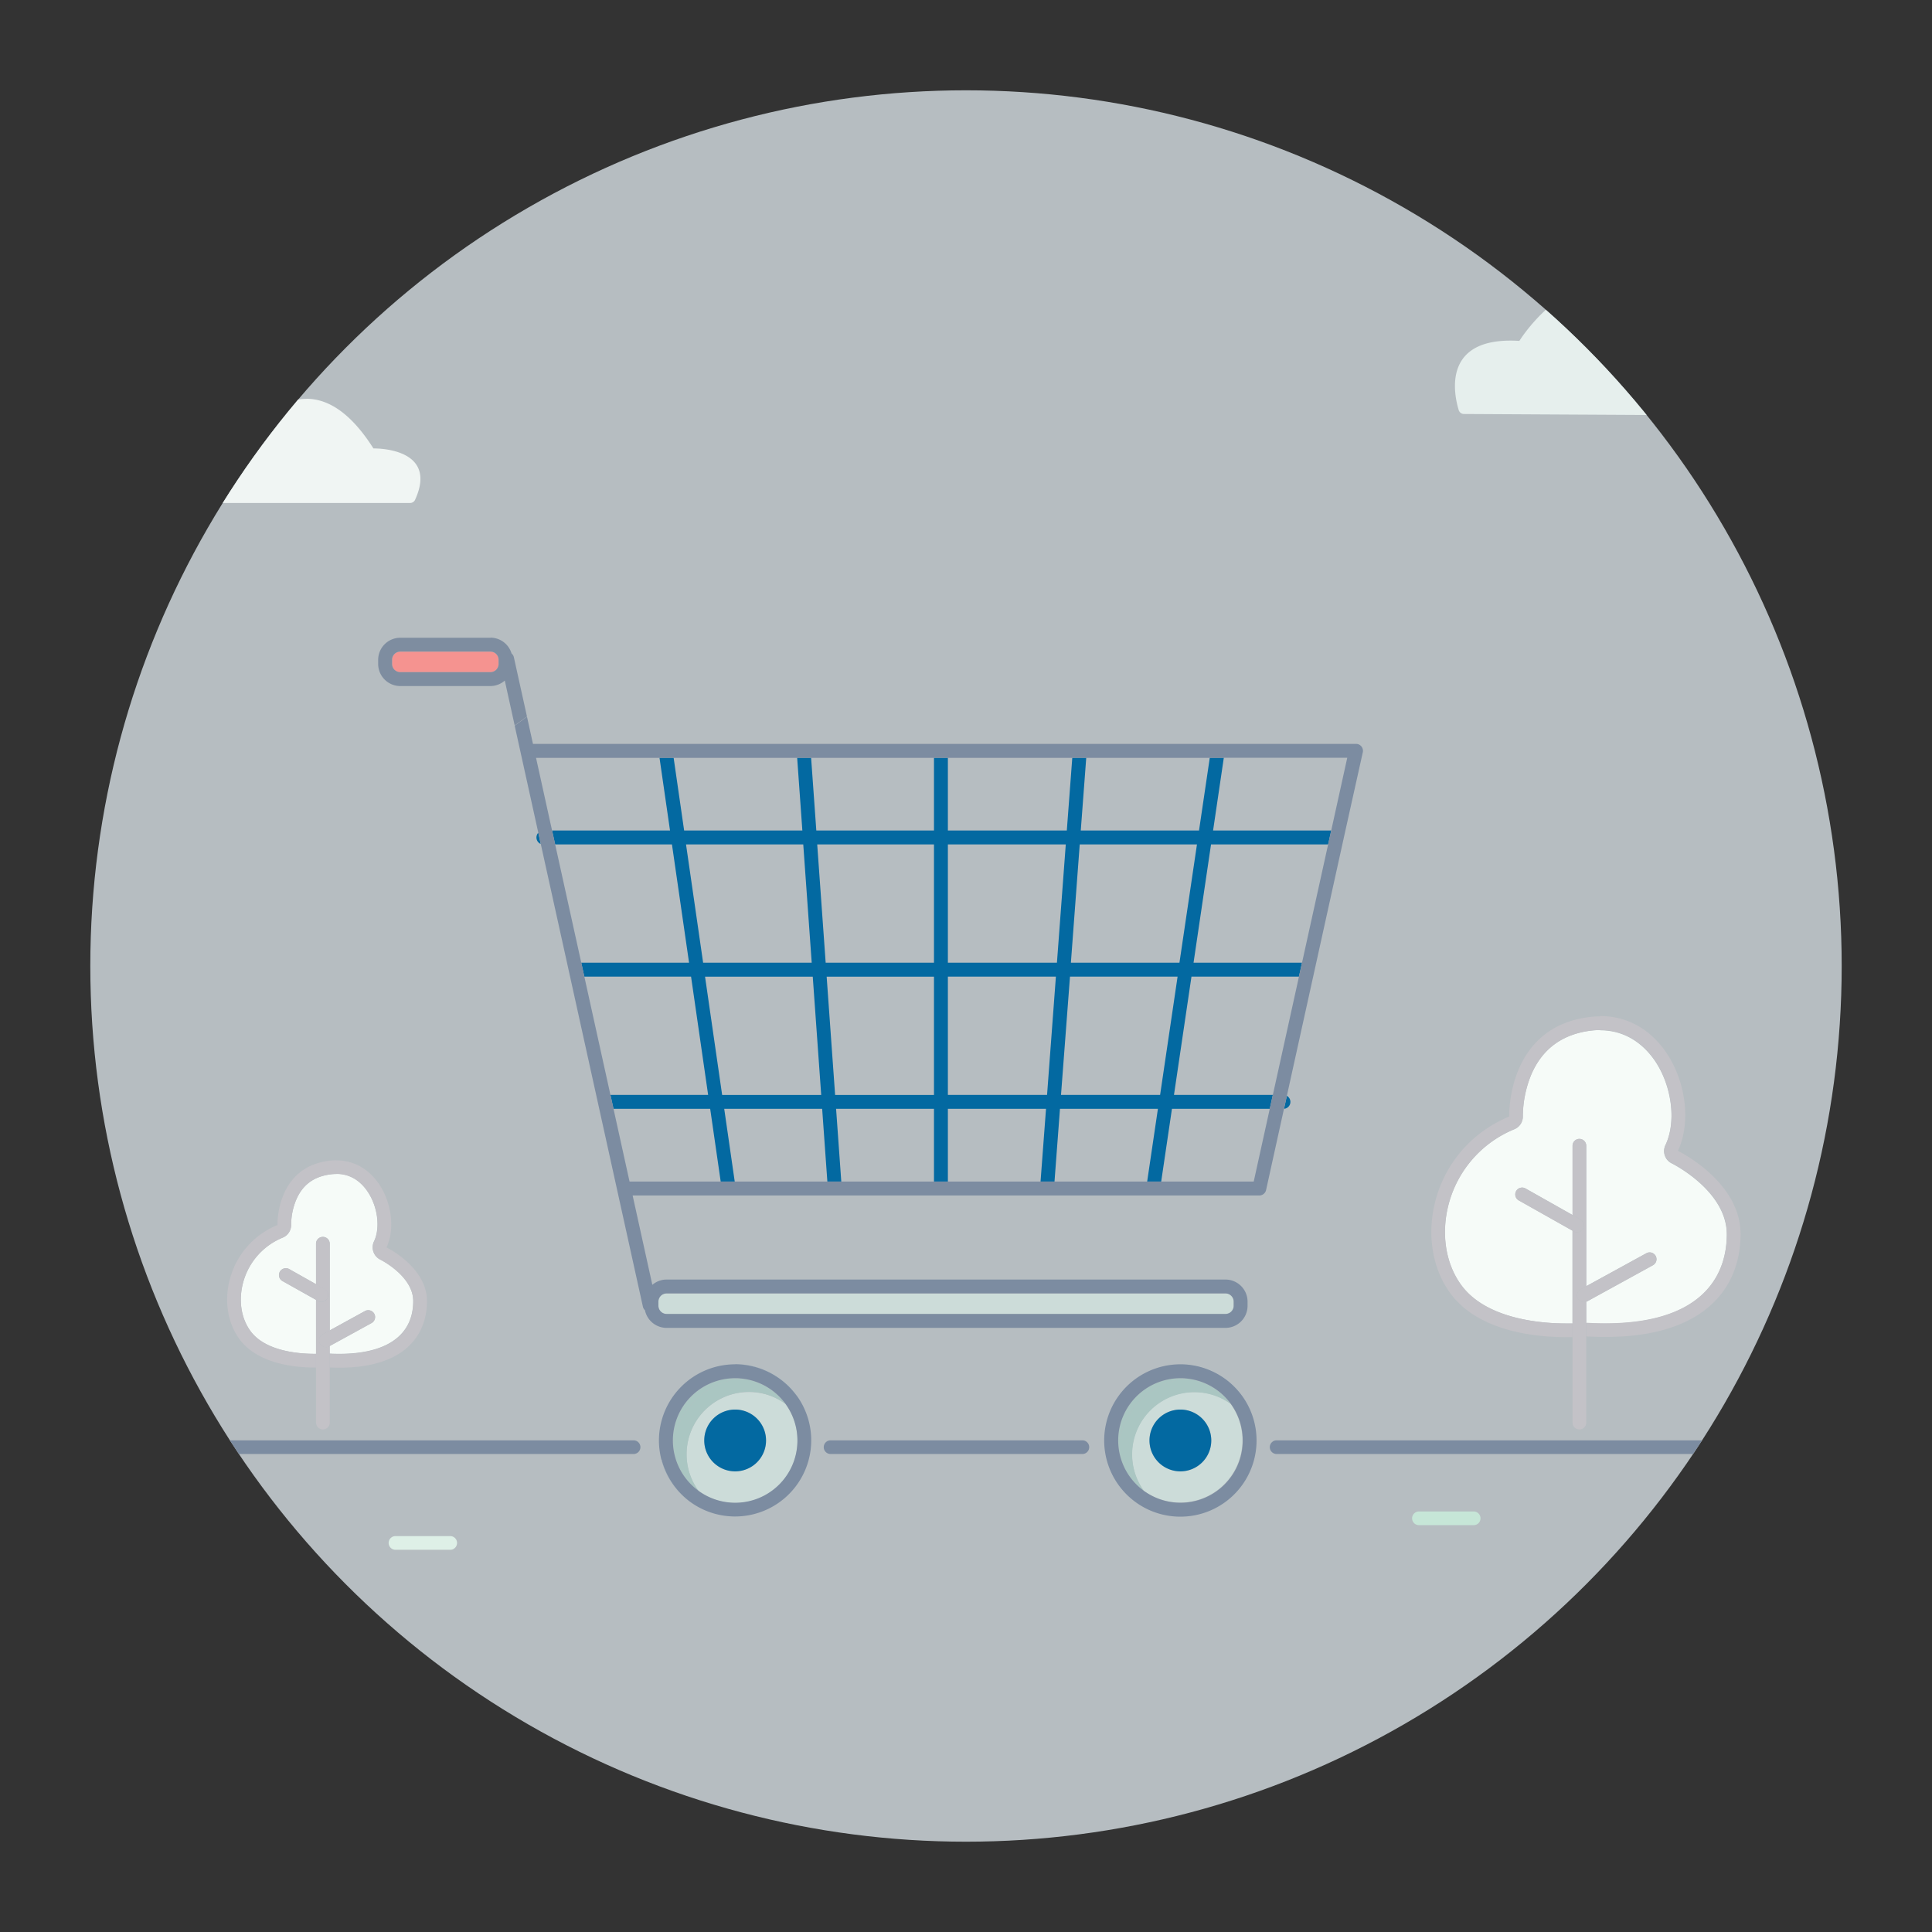 <svg xmlns="http://www.w3.org/2000/svg" xmlns:xlink="http://www.w3.org/1999/xlink" viewBox="0 0 706 706">
  <rect x="0" y="0" width="706" height="706" fill="#333333" stroke="none"/>
  <defs>
    <style>
        .cls-1 {fill: #eef9fe; opacity: 0.7;}
        .cls-2 {fill: #f6fbf8;}
        .cls-3 {fill: #c3c2c7;}
        .cls-4 {fill: transparent;}
        .cls-5 {fill: #0369a1;}
        .cls-6 {fill: #f59390;}
        .cls-7 {fill: #ccdcd9;}
        .cls-8 {fill: #7e8da0;}
        .cls-9 {fill: #7c8ca1;}
        .cls-10 {fill: #c6e6d7;}
        .cls-11 {fill: #def0e7;}
        .cls-12 {fill: #e6efed;}
        .cls-13 {fill: #f0f5f3;}
        .cls-14 {fill: #aac6c2;}
        .cls-15 {fill: #c4d9d9;}
        
      #blink1, #blink2, #blink3 {
      opacity: 0;
      animation: blinkIn 0.7s linear 0.5s forwards 3;
      }
      
      #blob {
      display:none;
      }
      
      #cloudSmall, #cloudLarge {
      animation: cloudsMove 20s ease-in-out infinite;
      }
      
      #treeLarge {
      animation: treeRightMove 12s ease-in-out infinite;
      }
      
      #treeSmall {
      animation: treeLeftMove 36s ease-in-out infinite;
      }
      
      img:not(.png) {
      width: 100%;
      }
      
      /* Animations */
      @keyframes cloudsMove {
      0% {
        transform: translate(75%, 0);
      }
      100% {
        transform: translate(-100%,0); 
      }
      }
      
      @keyframes treeRightMove {
      0% {
        transform: translate(20%,0);
      }
      100% {
        transform: translate(-100%,0);
      }
      }
      
      @keyframes treeLeftMove {
      0% {
        transform: translate(150%,0);
      }
      100% {
        transform: translate(-100%,0);
      }
      }
      
      @keyframes blinkIn {
      0% {
        opacity: 0;
      }
      15% {
        opacity: 1;
      }
      100% {
        opacity: 1;
      }
      }
  </style>
</defs>
<title>Empty Cart Saturated</title>
  <clipPath id="clipBg">
    <circle id="circle" class="cls-1" cx="353" cy="353" r="320"/>
    </clipPath>
    <g id="Layer_2" data-name="Layer 2" clip-path="url(#clipBg)">
    <g id="cartDesaturated">
        <circle id="circleBg" class="cls-1" cx="353" cy="353" r="320"/>
        <g id="treeSmall">
        <path class="cls-2" d="M122.89,426.44V429a16.82,16.82,0,0,0-2,.12c-6.28.79-10.46,3.92-12.78,9.59a24.16,24.16,0,0,0-1.73,8.77,5,5,0,0,1-3.08,4.78,24.62,24.62,0,0,0-14.44,16.31c-1.79,6.56-.77,13.26,2.74,17.93,5.55,7.42,18,8.22,23.14,8.22h.73V475l-12.26-6.89a2.5,2.5,0,0,1,1.23-4.68,2.48,2.48,0,0,1,1.23.32l9.8,5.52V454.48a2.5,2.5,0,0,1,5,0v31.69l12.89-7.08a2.49,2.49,0,0,1,3.39,1,2.5,2.5,0,0,1-1,3.4l-15.29,8.39v2.74c1.21.06,2.39.09,3.53.09,17.41,0,27-6.85,27-19.29,0-9.11-11.86-15.09-12-15.15a5,5,0,0,1-2.33-6.66c2.28-4.77,1.43-12.21-2-17.69-2-3.18-5.67-7-11.79-7v-2.51h0"/>
        <path class="cls-3" d="M122.89,424h0a21.21,21.21,0,0,0-2.6.16c-19.58,2.45-18.89,23.48-18.89,23.48-18.38,7.66-23,29.61-13.78,41.86,6.76,9,20.42,10.22,27.14,10.22h.73v-5h-.73c-5.1,0-17.59-.8-23.14-8.22-3.51-4.67-4.53-11.37-2.74-17.93a24.62,24.62,0,0,1,14.44-16.31,5,5,0,0,0,3.08-4.78,24.16,24.16,0,0,1,1.73-8.77c2.32-5.67,6.5-8.8,12.78-9.59a16.82,16.82,0,0,1,2-.12v-5m0,0h0v5c6.12,0,9.79,3.78,11.79,7,3.46,5.48,4.31,12.92,2,17.69a5,5,0,0,0,2.33,6.66c.12.06,12,6,12,15.15,0,12.44-9.59,19.29-27,19.29-1.14,0-2.32,0-3.53-.09v5c1.21.05,2.39.08,3.53.08,24.84,0,32-12.81,32-24.29,0-12.5-14.8-19.65-14.8-19.65,5.34-11.17-1.79-31.81-18.33-31.81"/>
        <path class="cls-3" d="M118,452a2.5,2.5,0,0,0-2.5,2.5v14.83l3.15,1.77a2.5,2.5,0,0,1-1.23,4.68,2.47,2.47,0,0,1-1.22-.32l-.7-.4v44.79a2.5,2.5,0,0,0,5,0v-28l-.18.1a2.49,2.49,0,0,1-3.39-1,2.5,2.5,0,0,1,1-3.4l2.58-1.41V454.48A2.5,2.5,0,0,0,118,452"/>
        <path class="cls-3" d="M104.46,463.47a2.5,2.5,0,0,0-1.23,4.68L115.49,475l.7.4a2.47,2.47,0,0,0,1.22.32,2.5,2.5,0,0,0,1.23-4.68l-3.15-1.77-9.8-5.52a2.48,2.48,0,0,0-1.23-.32"/>
        <path class="cls-3" d="M134.58,478.78a2.47,2.47,0,0,0-1.2.31l-12.89,7.08-2.58,1.41a2.5,2.5,0,0,0,1.2,4.7,2.47,2.47,0,0,0,1.2-.31l.18-.1,15.29-8.39a2.5,2.5,0,0,0-1.2-4.7"/>
        </g>
        <g id="treeLarge">
        <path class="cls-2" d="M584.74,373.91v2.5a28.36,28.36,0,0,0-3.41.21c-10.54,1.32-17.89,6.79-21.86,16.25a40.64,40.64,0,0,0-3,15,5,5,0,0,1-3.08,4.77,40.84,40.84,0,0,0-23.94,27.06c-3,11-1.24,22.22,4.68,30.12,9.35,12.46,29.71,13.81,38,13.81.93,0,1.76,0,2.49,0V449.71L555,438.64a2.5,2.5,0,0,1,2.46-4.36L574.65,444V418.68a2.5,2.5,0,1,1,5,0V470l22-12.06a2.46,2.46,0,0,1,1.2-.3,2.5,2.5,0,0,1,1.2,4.69L580.09,475.5a2.78,2.78,0,0,1-.44.19v7.77c2.34.14,4.64.21,6.83.21,16.18,0,28.21-3.62,35.75-10.76C629.5,466,631,457.24,631,451.08c0-15.94-19.9-25.83-20.1-25.93a5,5,0,0,1-2.33-6.65c3.92-8.18,2.53-20.81-3.28-30-2.84-4.5-9.28-12-20.57-12h0v-2.5h0"/>
        <path class="cls-3" d="M584.74,371.41h0a32.89,32.89,0,0,0-4,.25c-30.3,3.79-29.24,36.35-29.24,36.35-28.45,11.86-35.56,45.83-21.34,64.8,10.48,14,31.62,15.81,42,15.81.92,0,1.75,0,2.49,0v-5c-.73,0-1.56,0-2.49,0-8.32,0-28.68-1.35-38-13.81-5.92-7.9-7.67-19.16-4.68-30.12a40.84,40.84,0,0,1,23.94-27.06,5,5,0,0,0,3.08-4.77,40.64,40.64,0,0,1,3-15c4-9.46,11.32-14.93,21.86-16.25a28.36,28.36,0,0,1,3.41-.21v-5m0,0h0v5h0c11.29,0,17.73,7.55,20.57,12,5.81,9.23,7.2,21.86,3.28,30a5,5,0,0,0,2.33,6.65c.2.1,20.1,10,20.1,25.93,0,6.16-1.52,14.95-8.79,21.83-7.54,7.14-19.57,10.76-35.75,10.76-2.19,0-4.49-.07-6.83-.21v5c2.37.13,4.64.2,6.83.2,38.46,0,49.54-19.82,49.54-37.59,0-19.36-22.92-30.42-22.92-30.42,8.27-17.3-2.77-49.25-28.36-49.25"/>
        <path class="cls-3" d="M577.15,416.18a2.5,2.5,0,0,0-2.5,2.5V444l2.84,1.59a2.5,2.5,0,0,1-2.46,4.36l-.38-.21v70.12a2.5,2.5,0,0,0,5,0V475.69a2.5,2.5,0,0,1-2-4.57l2-1.09V418.68a2.5,2.5,0,0,0-2.5-2.5"/>
        <path class="cls-3" d="M556.21,434a2.5,2.5,0,0,0-1.23,4.68l19.67,11.07.38.21a2.48,2.48,0,0,0,1.23.32,2.5,2.5,0,0,0,1.23-4.68L574.65,444l-17.21-9.69a2.48,2.48,0,0,0-1.23-.32"/>
        <path class="cls-3" d="M602.83,457.67a2.46,2.46,0,0,0-1.2.3l-22,12.06-2,1.09a2.5,2.5,0,0,0,2,4.57,2.78,2.78,0,0,0,.44-.19L604,462.36a2.5,2.5,0,0,0-1.2-4.69"/>
        </g>
        <g id="cart">
        <path class="cls-4" d="M259.52,405.19H224.19l5.86,26.58h33.31l-3.84-26.58m40.92,0H264.65l3.84,26.58h33.85l-1.9-26.58m40.86,0H305.53l1.9,26.58H341.3V405.19m40.94,0H346.38v26.58h33.88l2-26.58m40.89,0H387.34l-2,26.58H419.2l3.93-26.58m40.88,0H428.26l-3.93,26.58h33.82L464,405.19M252.54,356.88h-39l9.54,43.23h35.71l-6.24-43.23m44.45,0H257.67l6.25,43.23h36.16L297,356.88m44.31,0H302.08l3.09,43.23H341.3V356.88m44.55,0H346.38v43.23h36.24l3.23-43.23m44.42,0H391l-3.23,43.23h36.16l6.39-43.23m44.4,0H435.4L429,400.11h36.12l9.54-43.23M245.55,308.57H202.87l9.54,43.23H251.8l-6.25-43.23m48,0H250.69l6.25,43.23h39.68l-3.09-43.23m47.77,0H298.63l3.09,43.23H341.3V308.57m48.16,0H346.38V351.8h39.85l3.23-43.23m47.94,0H394.56l-3.23,43.23H431l6.38-43.23m47.93,0H442.54l-6.39,43.23h39.64l9.54-43.23M241,276.91h-45.1l4.75,21.55,1.11,5h43.08L241,276.91m50.29,0H246.12L250,303.49h43.21l-1.9-26.58m50,0H296.37l1.9,26.58h43V276.91m50.52,0H346.38v26.58h43.46l2-26.58m50.26,0H396.92l-2,26.58h43.21l3.93-26.58m50.24,0H447.21l-3.92,26.58h43.17l5.86-26.58"/>
        <path class="cls-5" d="M470.26,400.45l-1.05,4.74a2.54,2.54,0,0,0,1.05-4.74m-262.43-45.8a2.36,2.36,0,0,0,.12.54l-.12-.54M491,306.31l-.12.57a2.62,2.62,0,0,0,.12-.57m-294.31-2a2.59,2.59,0,0,0,.9,4.1l-.9-4.1m67.2,95.81-6.25-43.23H297l3.09,43.23H263.92m41.25,0-3.09-43.23H341.3v43.23H305.17m41.21,0V356.88h39.47l-3.23,43.23H346.38m41.34,0L391,356.88h39.32l-6.39,43.23H387.72M256.94,351.8l-6.25-43.23h42.84l3.09,43.23H256.94m44.78,0-3.09-43.23H341.3V351.8H301.72m44.66,0V308.57h43.08l-3.23,43.23H346.38m44.95,0,3.23-43.23H437.4L431,351.8H391.33m55.88-74.89h-5.13l-3.93,26.58H394.94l2-26.58h-5.1l-2,26.58H346.38V276.91H341.3v26.58h-43l-1.9-26.58h-5.1l1.9,26.58H250l-3.84-26.58H241l3.84,26.58H201.74l1.13,5.08h42.68l6.25,43.23H212.41l1.12,5.08h39l6.24,43.23H223.07l1.12,5.08h35.33l3.84,26.58h5.13l-3.84-26.58h35.79l1.9,26.58h5.09l-1.9-26.58H341.3v26.58h5.08V405.19h35.86l-2,26.58h5.1l2-26.58h35.79l-3.93,26.58h5.13l3.93-26.58H464l1.12-5.08H429l6.39-43.23h39.27l1.12-5.08H436.15l6.39-43.23h42.79l1.13-5.08H443.29l3.92-26.58M445,271.83h0m-151.32,0h0"/>
        <path class="cls-6" d="M179.2,238.13H146.27a3,3,0,0,0-3,3v1.51a3,3,0,0,0,3,3H179.2a3,3,0,0,0,3-3v-1.51a3,3,0,0,0-3-3"/>
        <path class="cls-7" d="M447.82,472.65H243.6a3,3,0,0,0-3,3v1.5a3,3,0,0,0,3,3H447.82a3,3,0,0,0,3-3v-1.5a3,3,0,0,0-3-3"/>
        <path class="cls-8" d="M146.27,245.62a3,3,0,0,1-3-3v-1.51a3,3,0,0,1,3-3H179.2a3,3,0,0,1,3,3v1.51a3,3,0,0,1-3,3H146.27m32.93-12.57H146.27a8.09,8.09,0,0,0-8.08,8.07v1.51a8.09,8.09,0,0,0,8.08,8.07H179.2a8,8,0,0,0,5.26-2l3.62,16.4c1.47-1.09,3-2.17,4.49-3.25l-4.79-21.67a2.46,2.46,0,0,0-.85-1.39,8.08,8.08,0,0,0-7.73-5.78"/>
        <path class="cls-9" d="M243.6,480.15a3,3,0,0,1-3-3v-1.5a3,3,0,0,1,3-3H447.82a3,3,0,0,1,3,3v1.5a3,3,0,0,1-3,3H243.6M447.21,276.91h45.11l-5.86,26.58-1.13,5.08-9.54,43.23-1.12,5.08-9.54,43.23L464,405.19l-5.86,26.58H230.05l-5.86-26.58-1.12-5.08-9.54-43.23-1.12-5.08-9.54-43.23-1.13-5.08-1.11-5-4.75-21.55H447.21m-254.64-15c-1.53,1.08-3,2.16-4.49,3.25l8.64,39.16.9,4.1,9.55,43.23.66,3,.12.54,17.58,79.67v0l9.4,42.6a2.47,2.47,0,0,0,.75,1.3,8.09,8.09,0,0,0,7.91,6.45H447.82a8.08,8.08,0,0,0,8.07-8.08v-1.5a8.08,8.08,0,0,0-8.07-8.08H243.6a8,8,0,0,0-5.22,1.93l-7.2-32.65h229a2.55,2.55,0,0,0,2.48-2l6.54-29.67,1.05-4.74,20.65-93.57.12-.57L498,274.92a2.54,2.54,0,0,0-2.48-3.09H194.76l-2.19-9.94"/>
        </g>
        <g id="horizon">
        <path class="cls-9" d="M231.52,526.33h-202a2.5,2.5,0,1,0,0,5h202a2.5,2.5,0,0,0,0-5Z"/>
        <path class="cls-9" d="M668.52,526.33h-202a2.5,2.5,0,0,0,0,5h202a2.5,2.5,0,0,0,0-5Z"/>
        <path class="cls-9" d="M395.52,526.33h-92a2.5,2.5,0,0,0,0,5h92a2.5,2.5,0,0,0,0-5"/>
        </g>
        <g id="pebbles">
        <path class="cls-10" d="M623.52,560.33h-12a2.5,2.5,0,0,0,0,5h12a2.5,2.5,0,0,0,0-5"/>
        <path class="cls-10" d="M538.52,552.33h-20a2.5,2.5,0,0,0,0,5h20a2.5,2.5,0,0,0,0-5"/>
        <path class="cls-11" d="M164.52,561.33h-20a2.5,2.5,0,1,0,0,5h20a2.5,2.5,0,0,0,0-5"/>
        <path class="cls-11" d="M83.52,547.33h-12a2.5,2.5,0,1,0,0,5h12a2.5,2.5,0,0,0,0-5"/>
        </g>
        <path id="blink3" class="cls-9" d="M468.9,236a2.46,2.46,0,0,0-1.37.41l-20.77,13.52a2.5,2.5,0,0,0,1.37,4.6,2.43,2.43,0,0,0,1.36-.41l20.77-13.52a2.5,2.5,0,0,0-1.36-4.6"/>
        <path id="blink2" class="cls-9" d="M445.52,218.73a2.49,2.49,0,0,0-2.34,1.62l-8.73,23.2a2.49,2.49,0,0,0,1.46,3.22,2.44,2.44,0,0,0,.88.16,2.49,2.49,0,0,0,2.34-1.62l8.73-23.2a2.51,2.51,0,0,0-1.46-3.22,2.73,2.73,0,0,0-.88-.16"/>
        <path id="blink1" class="cls-9" d="M416.67,217.62a3.07,3.07,0,0,0-.6.07,2.51,2.51,0,0,0-1.83,3l5.92,24.07a2.5,2.5,0,0,0,2.43,1.9,2.46,2.46,0,0,0,.6-.07,2.51,2.51,0,0,0,1.83-3l-5.92-24.07a2.51,2.51,0,0,0-2.43-1.9"/>
        <path id="cloudLarge" class="cls-12" d="M586,103.68c-17.89,0-30.79,20.9-30.79,20.9-1.13-.08-2.22-.11-3.25-.11-24.89,0-20.59,19.87-18.91,25.39a2,2,0,0,0,1.9,1.42l99.26.54h0a2,2,0,0,0,1.8-1.13c10.92-23.37-15.58-24.06-18.76-24.06h-.31C606,109.36,595.3,103.68,586,103.68"/>
        <path id="cloudSmall" class="cls-13" d="M112,145.75c-14.15,0-24.34,16.53-24.34,16.53-.89-.06-1.73-.09-2.54-.09-19.27,0-16.47,15.29-15.09,20.15a2,2,0,0,0,1.93,1.46l77.9,0a2,2,0,0,0,1.84-1.2c8.26-18.19-12.48-18.73-15-18.73h-.24c-8.65-13.66-17.1-18.15-24.48-18.15"/>
        <g id="wheelBack">
        <path class="cls-7" d="M268.65,537.67a11.29,11.29,0,1,1,11.28-11.29,11.28,11.28,0,0,1-11.28,11.29m5-29a22.8,22.8,0,0,0-22.78,22.78,22.53,22.53,0,0,0,4.38,13.38A22.74,22.74,0,0,0,287,513a22.5,22.5,0,0,0-13.31-4.33"/>
        <path class="cls-5" d="M268.65,515.09a11.29,11.29,0,1,0,11.28,11.29,11.29,11.29,0,0,0-11.28-11.29"/>
        <path class="cls-14" d="M268.67,503.63a22.81,22.81,0,0,0-22.76,22.78c0,.65,0,1.3.08,2a27.91,27.91,0,0,1,24.61-24.64c-.64-.06-1.28-.09-1.93-.09"/>
        <path class="cls-14" d="M268.65,503.63a22.74,22.74,0,0,0-13.36,41.16,22.53,22.53,0,0,1-4.38-13.38,22.8,22.8,0,0,1,22.78-22.78A22.5,22.5,0,0,1,287,513a22.72,22.72,0,0,0-16.4-9.24A27.91,27.91,0,0,0,246,528.36c-.06-.65-.08-1.3-.08-2a22.81,22.81,0,0,1,22.76-22.78h0"/>
        <path class="cls-9" d="M255.29,544.79a22.74,22.74,0,0,1,13.36-41.16h0c.65,0,1.29,0,1.93.09a22.75,22.75,0,1,1-15.31,41.07m13.36-46.24a27.87,27.87,0,0,0-27.84,27.83,28.2,28.2,0,0,0,.9,7,27.83,27.83,0,1,0,27-34.88h0"/>
        <path class="cls-15" d="M241.71,533.43A27.72,27.72,0,0,0,252,548.64l.12.09a27.92,27.92,0,0,1-10.36-15.3m27-34.88h0A27.83,27.83,0,0,1,291.14,510a1.79,1.79,0,0,0-.22-.34,27.65,27.65,0,0,0-22.23-11.12"/>
        </g>
        <g id="wheelFront">
        <path class="cls-7" d="M431.34,537.67a11.29,11.29,0,1,1,11.29-11.29,11.29,11.29,0,0,1-11.29,11.29m5-29A22.74,22.74,0,0,0,418,544.79,22.74,22.74,0,0,0,449.7,513a22.51,22.51,0,0,0-13.32-4.33"/>
        <path class="cls-5" d="M431.34,515.09a11.29,11.29,0,1,0,11.29,11.29,11.3,11.3,0,0,0-11.29-11.29"/>
        <path class="cls-14" d="M431.36,503.63a22.82,22.82,0,0,0-22.76,22.78c0,.65,0,1.3.08,2a27.93,27.93,0,0,1,24.62-24.64c-.64-.06-1.29-.09-1.94-.09"/>
        <path class="cls-15" d="M404.35,533.19a27.66,27.66,0,0,0,10.29,15.45.51.51,0,0,0,.13.09,27.86,27.86,0,0,1-10.42-15.54m27-34.64h0A27.84,27.84,0,0,1,453.84,510c-.07-.11-.14-.23-.22-.34a27.65,27.65,0,0,0-22.23-11.12"/>
        <path class="cls-14" d="M431.34,503.63A22.75,22.75,0,0,0,418,544.79,22.75,22.75,0,0,1,449.7,513a22.72,22.72,0,0,0-16.4-9.24,27.93,27.93,0,0,0-24.62,24.64c-.05-.65-.08-1.3-.08-2a22.82,22.82,0,0,1,22.76-22.78h0"/>
        <path class="cls-9" d="M418,544.79a22.75,22.75,0,0,1,13.36-41.16h0c.65,0,1.3,0,1.94.09A22.75,22.75,0,1,1,418,544.79m13.36-46.24A27.84,27.84,0,1,0,453.84,510a27.86,27.86,0,0,0-22.5-11.46h0"/>
        </g>
    </g>
    </g>
</svg>